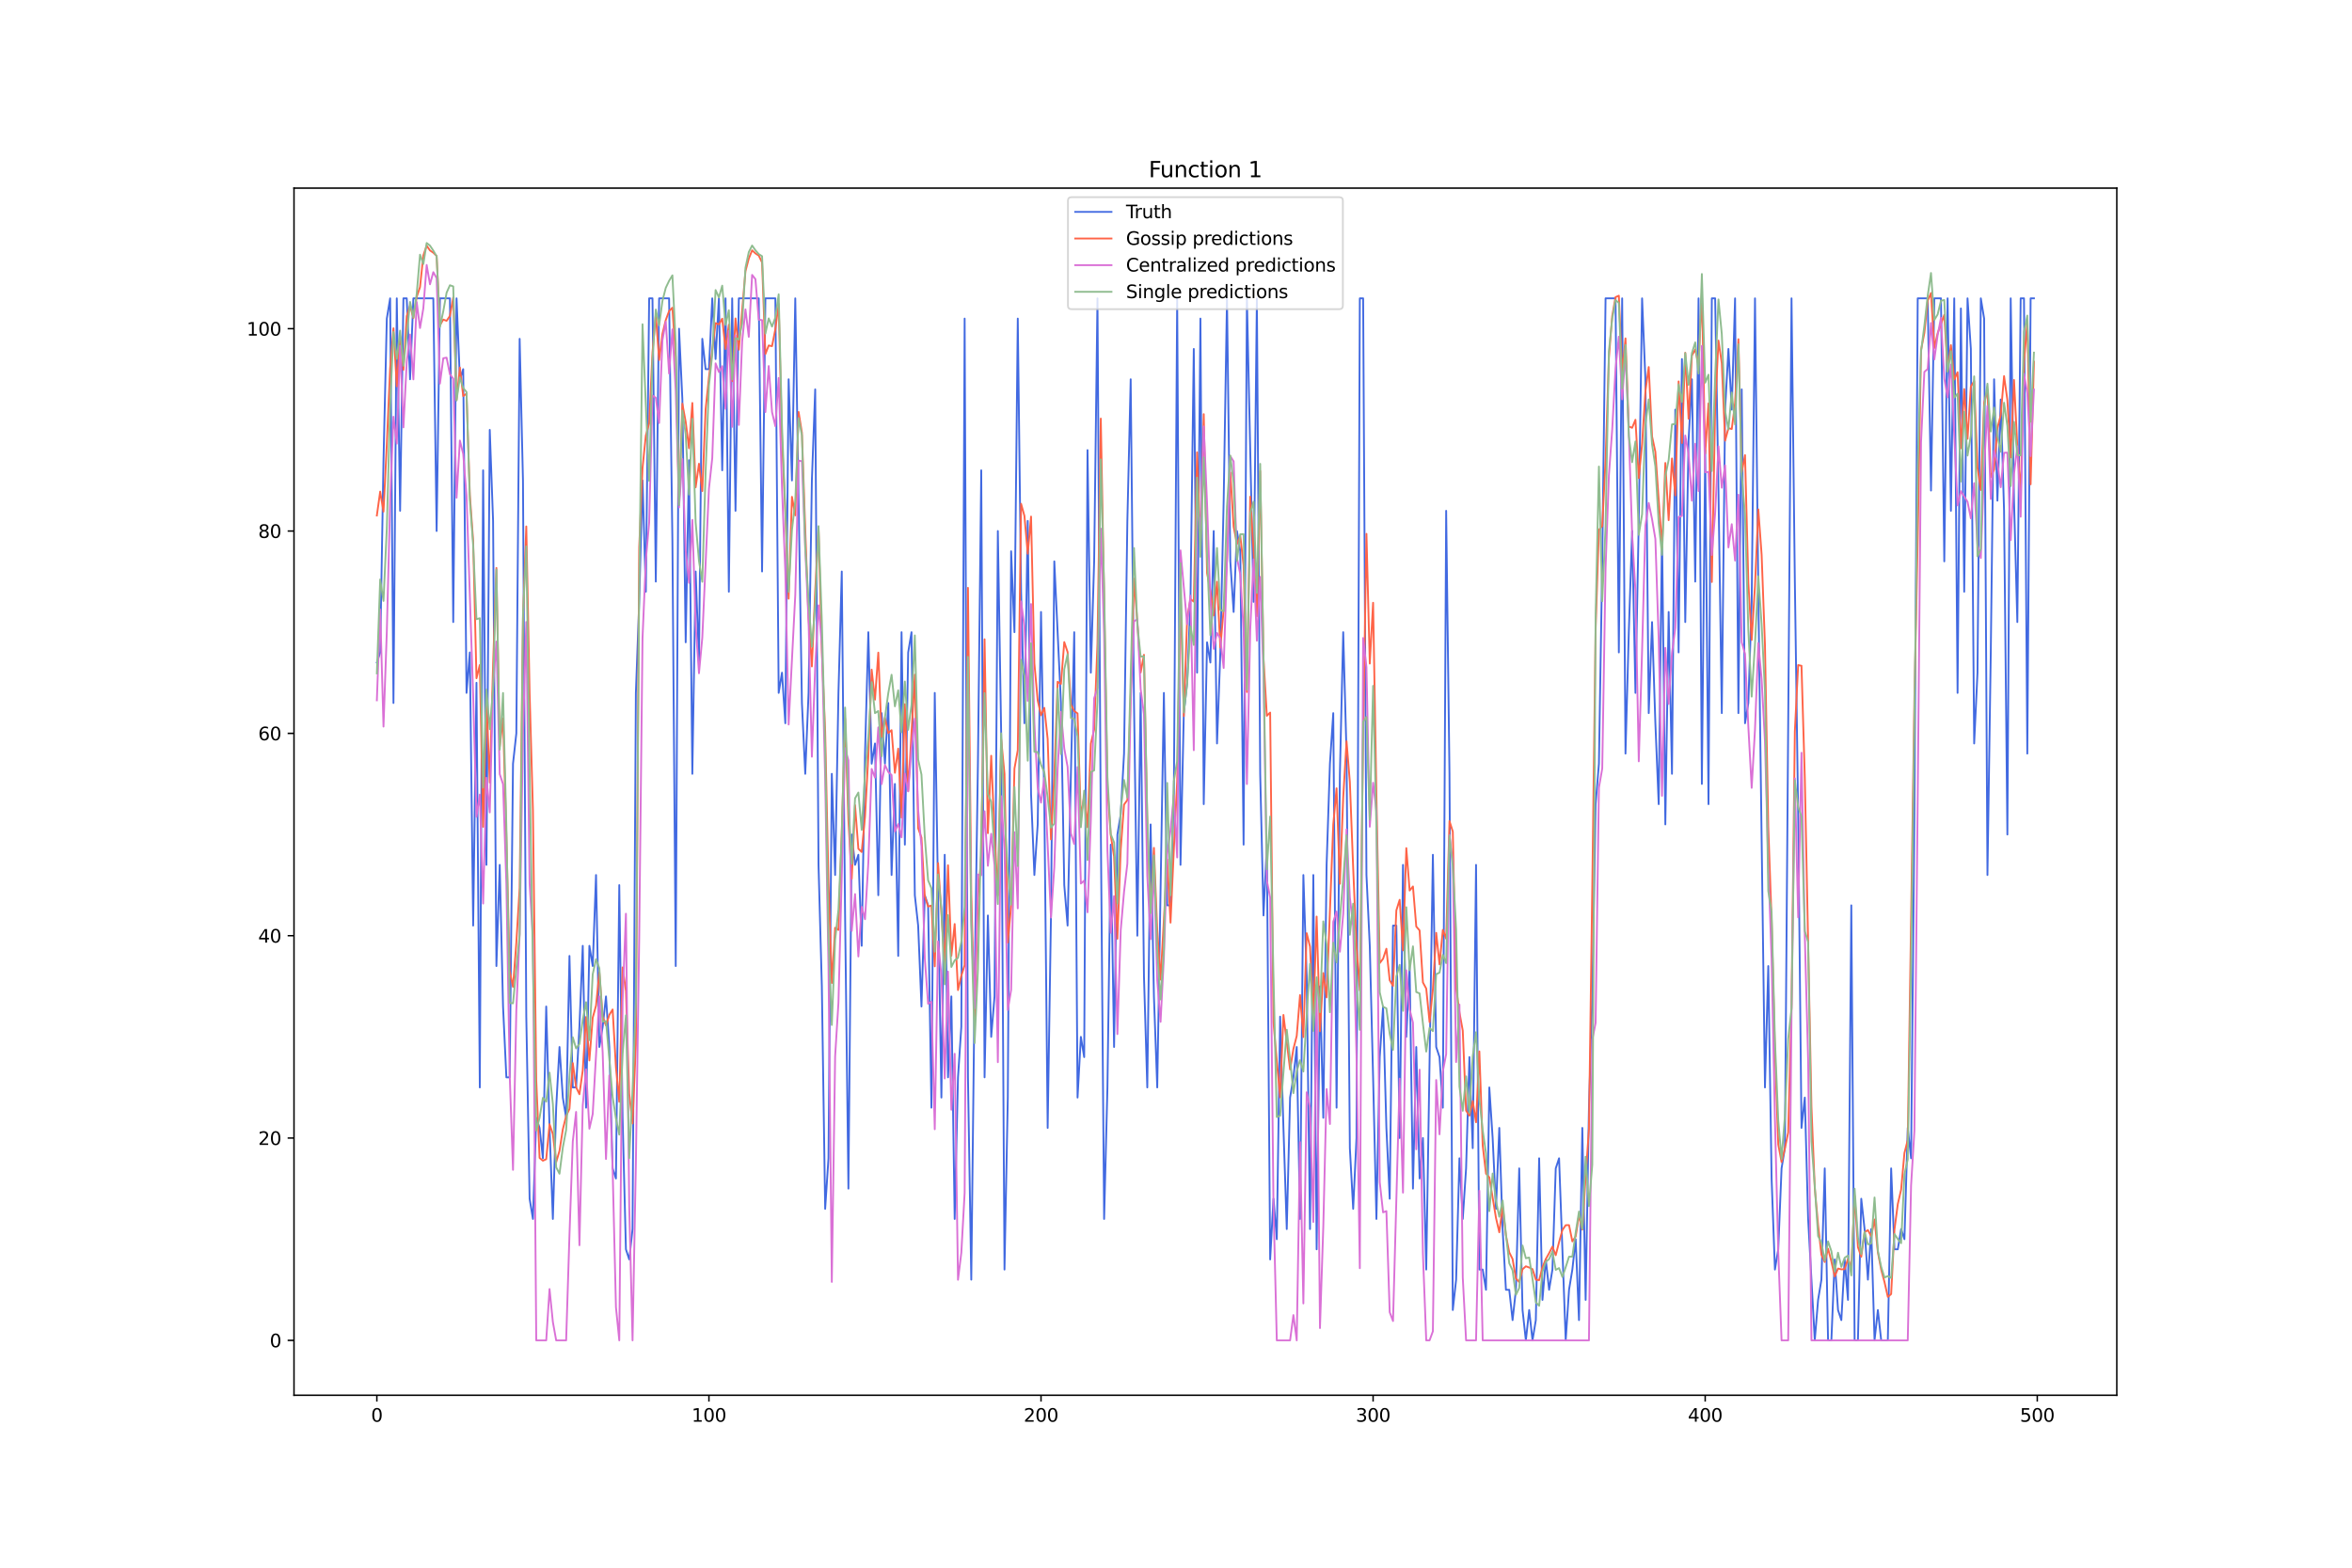 <?xml version="1.0" encoding="utf-8" standalone="no"?>
<!DOCTYPE svg PUBLIC "-//W3C//DTD SVG 1.1//EN"
  "http://www.w3.org/Graphics/SVG/1.1/DTD/svg11.dtd">
<svg xmlns:xlink="http://www.w3.org/1999/xlink" width="1296pt" height="864pt" viewBox="0 0 1296 864" xmlns="http://www.w3.org/2000/svg" version="1.1">
 <defs>
  <style type="text/css">*{stroke-linejoin: round; stroke-linecap: butt}</style>
 </defs>
 <g id="figure_1">
  <g id="patch_1">
   <path d="M 0 864 
L 1296 864 
L 1296 0 
L 0 0 
z
" style="fill: #ffffff"/>
  </g>
  <g id="axes_1">
   <g id="patch_2">
    <path d="M 162 768.96 
L 1166.4 768.96 
L 1166.4 103.68 
L 162 103.68 
z
" style="fill: #ffffff"/>
   </g>
   <g id="matplotlib.axis_1">
    <g id="xtick_1">
     <g id="line2d_1">
      <defs>
       <path id="m76cddadddb" d="M 0 0 
L 0 3.5 
" style="stroke: #000000; stroke-width: 0.8"/>
      </defs>
      <g>
       <use xlink:href="#m76cddadddb" x="207.655" y="768.96" style="stroke: #000000; stroke-width: 0.8"/>
      </g>
     </g>
     <g id="text_1">
      <!-- 0 -->
      <g transform="translate(204.473 783.558) scale(0.1 -0.1)">
       <defs>
        <path id="DejaVuSans-30" d="M 2034 4250 
Q 1547 4250 1301 3770 
Q 1056 3291 1056 2328 
Q 1056 1369 1301 889 
Q 1547 409 2034 409 
Q 2525 409 2770 889 
Q 3016 1369 3016 2328 
Q 3016 3291 2770 3770 
Q 2525 4250 2034 4250 
z
M 2034 4750 
Q 2819 4750 3233 4129 
Q 3647 3509 3647 2328 
Q 3647 1150 3233 529 
Q 2819 -91 2034 -91 
Q 1250 -91 836 529 
Q 422 1150 422 2328 
Q 422 3509 836 4129 
Q 1250 4750 2034 4750 
z
" transform="scale(0.016)"/>
       </defs>
       <use xlink:href="#DejaVuSans-30"/>
      </g>
     </g>
    </g>
    <g id="xtick_2">
     <g id="line2d_2">
      <g>
       <use xlink:href="#m76cddadddb" x="390.639" y="768.96" style="stroke: #000000; stroke-width: 0.8"/>
      </g>
     </g>
     <g id="text_2">
      <!-- 100 -->
      <g transform="translate(381.095 783.558) scale(0.1 -0.1)">
       <defs>
        <path id="DejaVuSans-31" d="M 794 531 
L 1825 531 
L 1825 4091 
L 703 3866 
L 703 4441 
L 1819 4666 
L 2450 4666 
L 2450 531 
L 3481 531 
L 3481 0 
L 794 0 
L 794 531 
z
" transform="scale(0.016)"/>
       </defs>
       <use xlink:href="#DejaVuSans-31"/>
       <use xlink:href="#DejaVuSans-30" x="63.623"/>
       <use xlink:href="#DejaVuSans-30" x="127.246"/>
      </g>
     </g>
    </g>
    <g id="xtick_3">
     <g id="line2d_3">
      <g>
       <use xlink:href="#m76cddadddb" x="573.623" y="768.96" style="stroke: #000000; stroke-width: 0.8"/>
      </g>
     </g>
     <g id="text_3">
      <!-- 200 -->
      <g transform="translate(564.079 783.558) scale(0.1 -0.1)">
       <defs>
        <path id="DejaVuSans-32" d="M 1228 531 
L 3431 531 
L 3431 0 
L 469 0 
L 469 531 
Q 828 903 1448 1529 
Q 2069 2156 2228 2338 
Q 2531 2678 2651 2914 
Q 2772 3150 2772 3378 
Q 2772 3750 2511 3984 
Q 2250 4219 1831 4219 
Q 1534 4219 1204 4116 
Q 875 4013 500 3803 
L 500 4441 
Q 881 4594 1212 4672 
Q 1544 4750 1819 4750 
Q 2544 4750 2975 4387 
Q 3406 4025 3406 3419 
Q 3406 3131 3298 2873 
Q 3191 2616 2906 2266 
Q 2828 2175 2409 1742 
Q 1991 1309 1228 531 
z
" transform="scale(0.016)"/>
       </defs>
       <use xlink:href="#DejaVuSans-32"/>
       <use xlink:href="#DejaVuSans-30" x="63.623"/>
       <use xlink:href="#DejaVuSans-30" x="127.246"/>
      </g>
     </g>
    </g>
    <g id="xtick_4">
     <g id="line2d_4">
      <g>
       <use xlink:href="#m76cddadddb" x="756.607" y="768.96" style="stroke: #000000; stroke-width: 0.8"/>
      </g>
     </g>
     <g id="text_4">
      <!-- 300 -->
      <g transform="translate(747.063 783.558) scale(0.1 -0.1)">
       <defs>
        <path id="DejaVuSans-33" d="M 2597 2516 
Q 3050 2419 3304 2112 
Q 3559 1806 3559 1356 
Q 3559 666 3084 287 
Q 2609 -91 1734 -91 
Q 1441 -91 1130 -33 
Q 819 25 488 141 
L 488 750 
Q 750 597 1062 519 
Q 1375 441 1716 441 
Q 2309 441 2620 675 
Q 2931 909 2931 1356 
Q 2931 1769 2642 2001 
Q 2353 2234 1838 2234 
L 1294 2234 
L 1294 2753 
L 1863 2753 
Q 2328 2753 2575 2939 
Q 2822 3125 2822 3475 
Q 2822 3834 2567 4026 
Q 2313 4219 1838 4219 
Q 1578 4219 1281 4162 
Q 984 4106 628 3988 
L 628 4550 
Q 988 4650 1302 4700 
Q 1616 4750 1894 4750 
Q 2613 4750 3031 4423 
Q 3450 4097 3450 3541 
Q 3450 3153 3228 2886 
Q 3006 2619 2597 2516 
z
" transform="scale(0.016)"/>
       </defs>
       <use xlink:href="#DejaVuSans-33"/>
       <use xlink:href="#DejaVuSans-30" x="63.623"/>
       <use xlink:href="#DejaVuSans-30" x="127.246"/>
      </g>
     </g>
    </g>
    <g id="xtick_5">
     <g id="line2d_5">
      <g>
       <use xlink:href="#m76cddadddb" x="939.591" y="768.96" style="stroke: #000000; stroke-width: 0.8"/>
      </g>
     </g>
     <g id="text_5">
      <!-- 400 -->
      <g transform="translate(930.047 783.558) scale(0.1 -0.1)">
       <defs>
        <path id="DejaVuSans-34" d="M 2419 4116 
L 825 1625 
L 2419 1625 
L 2419 4116 
z
M 2253 4666 
L 3047 4666 
L 3047 1625 
L 3713 1625 
L 3713 1100 
L 3047 1100 
L 3047 0 
L 2419 0 
L 2419 1100 
L 313 1100 
L 313 1709 
L 2253 4666 
z
" transform="scale(0.016)"/>
       </defs>
       <use xlink:href="#DejaVuSans-34"/>
       <use xlink:href="#DejaVuSans-30" x="63.623"/>
       <use xlink:href="#DejaVuSans-30" x="127.246"/>
      </g>
     </g>
    </g>
    <g id="xtick_6">
     <g id="line2d_6">
      <g>
       <use xlink:href="#m76cddadddb" x="1122.575" y="768.96" style="stroke: #000000; stroke-width: 0.8"/>
      </g>
     </g>
     <g id="text_6">
      <!-- 500 -->
      <g transform="translate(1113.032 783.558) scale(0.1 -0.1)">
       <defs>
        <path id="DejaVuSans-35" d="M 691 4666 
L 3169 4666 
L 3169 4134 
L 1269 4134 
L 1269 2991 
Q 1406 3038 1543 3061 
Q 1681 3084 1819 3084 
Q 2600 3084 3056 2656 
Q 3513 2228 3513 1497 
Q 3513 744 3044 326 
Q 2575 -91 1722 -91 
Q 1428 -91 1123 -41 
Q 819 9 494 109 
L 494 744 
Q 775 591 1075 516 
Q 1375 441 1709 441 
Q 2250 441 2565 725 
Q 2881 1009 2881 1497 
Q 2881 1984 2565 2268 
Q 2250 2553 1709 2553 
Q 1456 2553 1204 2497 
Q 953 2441 691 2322 
L 691 4666 
z
" transform="scale(0.016)"/>
       </defs>
       <use xlink:href="#DejaVuSans-35"/>
       <use xlink:href="#DejaVuSans-30" x="63.623"/>
       <use xlink:href="#DejaVuSans-30" x="127.246"/>
      </g>
     </g>
    </g>
   </g>
   <g id="matplotlib.axis_2">
    <g id="ytick_1">
     <g id="line2d_7">
      <defs>
       <path id="me0e2c10650" d="M 0 0 
L -3.5 0 
" style="stroke: #000000; stroke-width: 0.8"/>
      </defs>
      <g>
       <use xlink:href="#me0e2c10650" x="162" y="738.72" style="stroke: #000000; stroke-width: 0.8"/>
      </g>
     </g>
     <g id="text_7">
      <!-- 0 -->
      <g transform="translate(148.637 742.519) scale(0.1 -0.1)">
       <use xlink:href="#DejaVuSans-30"/>
      </g>
     </g>
    </g>
    <g id="ytick_2">
     <g id="line2d_8">
      <g>
       <use xlink:href="#me0e2c10650" x="162" y="627.206" style="stroke: #000000; stroke-width: 0.8"/>
      </g>
     </g>
     <g id="text_8">
      <!-- 20 -->
      <g transform="translate(142.275 631.005) scale(0.1 -0.1)">
       <use xlink:href="#DejaVuSans-32"/>
       <use xlink:href="#DejaVuSans-30" x="63.623"/>
      </g>
     </g>
    </g>
    <g id="ytick_3">
     <g id="line2d_9">
      <g>
       <use xlink:href="#me0e2c10650" x="162" y="515.693" style="stroke: #000000; stroke-width: 0.8"/>
      </g>
     </g>
     <g id="text_9">
      <!-- 40 -->
      <g transform="translate(142.275 519.492) scale(0.1 -0.1)">
       <use xlink:href="#DejaVuSans-34"/>
       <use xlink:href="#DejaVuSans-30" x="63.623"/>
      </g>
     </g>
    </g>
    <g id="ytick_4">
     <g id="line2d_10">
      <g>
       <use xlink:href="#me0e2c10650" x="162" y="404.179" style="stroke: #000000; stroke-width: 0.8"/>
      </g>
     </g>
     <g id="text_10">
      <!-- 60 -->
      <g transform="translate(142.275 407.978) scale(0.1 -0.1)">
       <defs>
        <path id="DejaVuSans-36" d="M 2113 2584 
Q 1688 2584 1439 2293 
Q 1191 2003 1191 1497 
Q 1191 994 1439 701 
Q 1688 409 2113 409 
Q 2538 409 2786 701 
Q 3034 994 3034 1497 
Q 3034 2003 2786 2293 
Q 2538 2584 2113 2584 
z
M 3366 4563 
L 3366 3988 
Q 3128 4100 2886 4159 
Q 2644 4219 2406 4219 
Q 1781 4219 1451 3797 
Q 1122 3375 1075 2522 
Q 1259 2794 1537 2939 
Q 1816 3084 2150 3084 
Q 2853 3084 3261 2657 
Q 3669 2231 3669 1497 
Q 3669 778 3244 343 
Q 2819 -91 2113 -91 
Q 1303 -91 875 529 
Q 447 1150 447 2328 
Q 447 3434 972 4092 
Q 1497 4750 2381 4750 
Q 2619 4750 2861 4703 
Q 3103 4656 3366 4563 
z
" transform="scale(0.016)"/>
       </defs>
       <use xlink:href="#DejaVuSans-36"/>
       <use xlink:href="#DejaVuSans-30" x="63.623"/>
      </g>
     </g>
    </g>
    <g id="ytick_5">
     <g id="line2d_11">
      <g>
       <use xlink:href="#me0e2c10650" x="162" y="292.665" style="stroke: #000000; stroke-width: 0.8"/>
      </g>
     </g>
     <g id="text_11">
      <!-- 80 -->
      <g transform="translate(142.275 296.464) scale(0.1 -0.1)">
       <defs>
        <path id="DejaVuSans-38" d="M 2034 2216 
Q 1584 2216 1326 1975 
Q 1069 1734 1069 1313 
Q 1069 891 1326 650 
Q 1584 409 2034 409 
Q 2484 409 2743 651 
Q 3003 894 3003 1313 
Q 3003 1734 2745 1975 
Q 2488 2216 2034 2216 
z
M 1403 2484 
Q 997 2584 770 2862 
Q 544 3141 544 3541 
Q 544 4100 942 4425 
Q 1341 4750 2034 4750 
Q 2731 4750 3128 4425 
Q 3525 4100 3525 3541 
Q 3525 3141 3298 2862 
Q 3072 2584 2669 2484 
Q 3125 2378 3379 2068 
Q 3634 1759 3634 1313 
Q 3634 634 3220 271 
Q 2806 -91 2034 -91 
Q 1263 -91 848 271 
Q 434 634 434 1313 
Q 434 1759 690 2068 
Q 947 2378 1403 2484 
z
M 1172 3481 
Q 1172 3119 1398 2916 
Q 1625 2713 2034 2713 
Q 2441 2713 2670 2916 
Q 2900 3119 2900 3481 
Q 2900 3844 2670 4047 
Q 2441 4250 2034 4250 
Q 1625 4250 1398 4047 
Q 1172 3844 1172 3481 
z
" transform="scale(0.016)"/>
       </defs>
       <use xlink:href="#DejaVuSans-38"/>
       <use xlink:href="#DejaVuSans-30" x="63.623"/>
      </g>
     </g>
    </g>
    <g id="ytick_6">
     <g id="line2d_12">
      <g>
       <use xlink:href="#me0e2c10650" x="162" y="181.151" style="stroke: #000000; stroke-width: 0.8"/>
      </g>
     </g>
     <g id="text_12">
      <!-- 100 -->
      <g transform="translate(135.912 184.95) scale(0.1 -0.1)">
       <use xlink:href="#DejaVuSans-31"/>
       <use xlink:href="#DejaVuSans-30" x="63.623"/>
       <use xlink:href="#DejaVuSans-30" x="127.246"/>
      </g>
     </g>
    </g>
   </g>
   <g id="line2d_13">
    <path d="M 207.655 365.149 
L 209.484 359.573 
L 211.314 253.635 
L 213.144 175.576 
L 214.974 164.424 
L 216.804 387.452 
L 218.634 164.424 
L 220.463 281.514 
L 222.293 164.424 
L 224.123 164.424 
L 225.953 209.03 
L 227.783 164.424 
L 238.762 164.424 
L 240.592 292.665 
L 242.422 164.424 
L 247.911 164.424 
L 249.741 342.846 
L 251.571 164.424 
L 253.401 209.03 
L 255.23 203.454 
L 257.06 381.876 
L 258.89 359.573 
L 260.72 510.117 
L 262.55 376.3 
L 264.38 599.328 
L 266.209 259.211 
L 268.039 476.663 
L 269.869 236.908 
L 271.699 287.089 
L 273.529 532.42 
L 275.359 476.663 
L 277.189 554.722 
L 279.018 593.752 
L 280.848 593.752 
L 282.678 420.906 
L 284.508 404.179 
L 286.338 186.727 
L 288.168 264.787 
L 289.997 560.298 
L 291.827 660.66 
L 293.657 671.812 
L 295.487 616.055 
L 297.317 621.631 
L 299.147 638.358 
L 300.976 554.722 
L 302.806 621.631 
L 304.636 671.812 
L 306.466 610.479 
L 308.296 577.025 
L 310.126 604.904 
L 311.956 616.055 
L 313.785 526.844 
L 315.615 599.328 
L 317.445 599.328 
L 319.275 565.874 
L 321.105 521.268 
L 322.935 610.479 
L 324.764 521.268 
L 326.594 532.42 
L 328.424 482.238 
L 330.254 577.025 
L 332.084 565.874 
L 333.914 549.147 
L 335.743 577.025 
L 337.573 643.933 
L 339.403 649.509 
L 341.233 487.814 
L 343.063 616.055 
L 344.893 688.539 
L 346.723 694.115 
L 348.552 677.387 
L 350.382 381.876 
L 352.212 331.695 
L 354.042 264.787 
L 355.872 326.119 
L 357.702 164.424 
L 359.531 164.424 
L 361.361 320.543 
L 363.191 164.424 
L 368.681 164.424 
L 370.51 298.241 
L 372.34 532.42 
L 374.17 181.151 
L 376 220.181 
L 377.83 353.998 
L 379.66 253.635 
L 381.489 426.482 
L 383.319 314.968 
L 385.149 365.149 
L 386.979 186.727 
L 388.809 203.454 
L 390.639 203.454 
L 392.469 164.424 
L 394.298 197.878 
L 396.128 164.424 
L 397.958 259.211 
L 399.788 164.424 
L 401.618 326.119 
L 403.448 164.424 
L 405.277 281.514 
L 407.107 164.424 
L 418.086 164.424 
L 419.916 314.968 
L 421.746 164.424 
L 427.236 164.424 
L 429.065 381.876 
L 430.895 370.725 
L 432.725 398.603 
L 434.555 209.03 
L 436.385 264.787 
L 438.215 164.424 
L 441.874 387.452 
L 443.704 426.482 
L 445.534 381.876 
L 447.364 264.787 
L 449.194 214.605 
L 451.023 476.663 
L 452.853 543.571 
L 454.683 666.236 
L 456.513 638.358 
L 458.343 426.482 
L 460.173 482.238 
L 462.003 381.876 
L 463.832 314.968 
L 465.662 504.541 
L 467.492 655.085 
L 469.322 459.936 
L 471.152 476.663 
L 472.982 471.087 
L 474.811 521.268 
L 476.641 415.33 
L 478.471 348.422 
L 480.301 420.906 
L 482.131 409.754 
L 483.961 493.39 
L 485.79 393.027 
L 487.62 420.906 
L 489.45 387.452 
L 491.28 482.238 
L 493.11 432.057 
L 494.94 526.844 
L 496.77 348.422 
L 498.599 465.511 
L 500.429 359.573 
L 502.259 348.422 
L 504.089 493.39 
L 505.919 510.117 
L 507.749 554.722 
L 509.578 493.39 
L 511.408 498.965 
L 513.238 610.479 
L 515.068 381.876 
L 518.728 604.904 
L 520.557 471.087 
L 522.387 593.752 
L 524.217 549.147 
L 526.047 671.812 
L 527.877 593.752 
L 529.707 565.874 
L 531.536 175.576 
L 533.366 593.752 
L 535.196 705.266 
L 537.026 543.571 
L 538.856 420.906 
L 540.686 259.211 
L 542.516 593.752 
L 544.345 504.541 
L 546.175 571.449 
L 548.005 549.147 
L 549.835 292.665 
L 551.665 404.179 
L 553.495 699.69 
L 555.324 604.904 
L 557.154 303.816 
L 558.984 348.422 
L 560.814 175.576 
L 562.644 326.119 
L 564.474 398.603 
L 566.303 287.089 
L 568.133 437.633 
L 569.963 482.238 
L 571.793 454.36 
L 573.623 337.271 
L 575.453 443.209 
L 577.283 621.631 
L 579.112 504.541 
L 580.942 309.392 
L 584.602 387.452 
L 586.432 487.814 
L 588.262 510.117 
L 590.091 426.482 
L 591.921 348.422 
L 593.751 604.904 
L 595.581 571.449 
L 597.411 582.601 
L 599.241 248.06 
L 601.07 370.725 
L 602.9 309.392 
L 604.73 164.424 
L 606.56 454.36 
L 608.39 671.812 
L 610.22 599.328 
L 612.05 465.511 
L 613.879 577.025 
L 615.709 459.936 
L 617.539 448.784 
L 619.369 415.33 
L 621.199 287.089 
L 623.029 209.03 
L 624.858 387.452 
L 626.688 515.693 
L 628.518 381.876 
L 630.348 537.995 
L 632.178 599.328 
L 634.008 454.36 
L 635.837 549.147 
L 637.667 599.328 
L 641.327 381.876 
L 643.157 498.965 
L 644.987 498.965 
L 646.817 437.633 
L 648.646 164.424 
L 650.476 476.663 
L 652.306 393.027 
L 654.136 376.3 
L 655.966 331.695 
L 657.796 192.303 
L 659.625 370.725 
L 661.455 175.576 
L 663.285 443.209 
L 665.115 353.998 
L 666.945 365.149 
L 668.775 292.665 
L 670.604 409.754 
L 672.434 359.573 
L 674.264 275.938 
L 676.094 164.424 
L 677.924 309.392 
L 679.754 337.271 
L 681.583 292.665 
L 683.413 303.816 
L 685.243 465.511 
L 687.073 164.424 
L 690.733 331.695 
L 692.563 164.424 
L 694.392 426.482 
L 696.222 504.541 
L 698.052 465.511 
L 699.882 694.115 
L 701.712 660.66 
L 703.542 682.963 
L 705.371 560.298 
L 707.201 621.631 
L 709.031 677.387 
L 710.861 604.904 
L 712.691 593.752 
L 714.521 577.025 
L 716.35 671.812 
L 718.18 482.238 
L 720.01 537.995 
L 721.84 677.387 
L 723.67 482.238 
L 725.5 688.539 
L 727.33 543.571 
L 729.159 616.055 
L 730.989 476.663 
L 732.819 420.906 
L 734.649 393.027 
L 736.479 610.479 
L 738.309 426.482 
L 740.138 348.422 
L 741.968 415.33 
L 743.798 632.782 
L 745.628 666.236 
L 747.458 627.206 
L 749.288 164.424 
L 751.117 164.424 
L 752.947 482.238 
L 754.777 521.268 
L 756.607 593.752 
L 758.437 671.812 
L 760.267 582.601 
L 762.097 554.722 
L 763.926 621.631 
L 765.756 660.66 
L 767.586 510.117 
L 769.416 510.117 
L 771.246 627.206 
L 773.076 476.663 
L 774.905 571.449 
L 776.735 532.42 
L 778.565 655.085 
L 780.395 577.025 
L 782.225 649.509 
L 784.055 627.206 
L 785.884 699.69 
L 789.544 471.087 
L 791.374 577.025 
L 793.204 582.601 
L 795.034 610.479 
L 796.864 281.514 
L 798.693 426.482 
L 800.523 721.993 
L 802.353 705.266 
L 804.183 638.358 
L 806.013 671.812 
L 807.843 643.933 
L 809.672 582.601 
L 811.502 632.782 
L 813.332 476.663 
L 815.162 699.69 
L 816.992 699.69 
L 818.822 710.842 
L 820.651 599.328 
L 822.481 627.206 
L 824.311 666.236 
L 826.141 621.631 
L 827.971 677.387 
L 829.801 710.842 
L 831.63 710.842 
L 833.46 727.569 
L 835.29 710.842 
L 837.12 643.933 
L 838.95 721.993 
L 840.78 738.72 
L 842.61 721.993 
L 844.439 738.72 
L 846.269 727.569 
L 848.099 638.358 
L 849.929 716.417 
L 851.759 694.115 
L 853.589 710.842 
L 855.418 699.69 
L 857.248 643.933 
L 859.078 638.358 
L 862.738 738.72 
L 864.568 710.842 
L 866.397 699.69 
L 868.227 682.963 
L 870.057 727.569 
L 871.887 621.631 
L 873.717 716.417 
L 875.547 610.479 
L 877.377 549.147 
L 879.206 443.209 
L 881.036 420.906 
L 882.866 309.392 
L 884.696 164.424 
L 890.185 164.424 
L 892.015 359.573 
L 893.845 164.424 
L 895.675 415.33 
L 897.505 348.422 
L 899.335 292.665 
L 901.164 381.876 
L 902.994 287.089 
L 904.824 164.424 
L 906.654 209.03 
L 908.484 393.027 
L 910.314 342.846 
L 912.144 398.603 
L 913.973 443.209 
L 915.803 292.665 
L 917.633 454.36 
L 919.463 337.271 
L 921.293 426.482 
L 923.123 225.757 
L 924.952 359.573 
L 926.782 197.878 
L 928.612 342.846 
L 930.442 242.484 
L 932.272 209.03 
L 934.102 320.543 
L 935.931 164.424 
L 937.761 432.057 
L 939.591 248.06 
L 941.421 443.209 
L 943.251 164.424 
L 945.081 164.424 
L 946.911 270.362 
L 948.74 393.027 
L 950.57 225.757 
L 952.4 192.303 
L 954.23 225.757 
L 956.06 164.424 
L 957.89 393.027 
L 959.719 214.605 
L 961.549 398.603 
L 963.379 387.452 
L 965.209 331.695 
L 967.039 164.424 
L 968.869 326.119 
L 972.528 599.328 
L 974.358 532.42 
L 976.188 649.509 
L 978.018 699.69 
L 979.848 688.539 
L 981.678 643.933 
L 983.507 632.782 
L 987.167 164.424 
L 988.997 320.543 
L 990.827 448.784 
L 992.657 621.631 
L 994.486 604.904 
L 996.316 671.812 
L 999.976 738.72 
L 1001.806 716.417 
L 1003.636 705.266 
L 1005.465 643.933 
L 1007.295 738.72 
L 1009.125 738.72 
L 1010.955 694.115 
L 1012.785 721.993 
L 1014.615 727.569 
L 1016.444 694.115 
L 1018.274 716.417 
L 1020.104 498.965 
L 1021.934 738.72 
L 1023.764 738.72 
L 1025.594 660.66 
L 1027.424 677.387 
L 1029.253 705.266 
L 1031.083 677.387 
L 1032.913 738.72 
L 1034.743 721.993 
L 1036.573 738.72 
L 1040.232 738.72 
L 1042.062 643.933 
L 1043.892 688.539 
L 1045.722 688.539 
L 1047.552 677.387 
L 1049.382 682.963 
L 1051.211 621.631 
L 1053.041 638.358 
L 1054.871 448.784 
L 1056.701 164.424 
L 1062.191 164.424 
L 1064.02 270.362 
L 1065.85 164.424 
L 1069.51 164.424 
L 1071.34 309.392 
L 1073.17 164.424 
L 1074.999 281.514 
L 1076.829 164.424 
L 1078.659 381.876 
L 1080.489 170 
L 1082.319 326.119 
L 1084.149 164.424 
L 1085.978 192.303 
L 1087.808 409.754 
L 1089.638 370.725 
L 1091.468 164.424 
L 1093.298 175.576 
L 1095.128 482.238 
L 1096.958 359.573 
L 1098.787 209.03 
L 1100.617 275.938 
L 1102.447 220.181 
L 1104.277 281.514 
L 1106.107 459.936 
L 1107.937 164.424 
L 1109.766 275.938 
L 1111.596 342.846 
L 1113.426 164.424 
L 1115.256 164.424 
L 1117.086 415.33 
L 1118.916 164.424 
L 1120.745 164.424 
L 1120.745 164.424 
" clip-path="url(#pa6f0330540)" style="fill: none; stroke: #4169e1; stroke-linecap: square"/>
   </g>
   <g id="line2d_14">
    <path d="M 207.655 284.103 
L 209.484 270.924 
L 211.314 281.986 
L 213.144 244.91 
L 214.974 202.982 
L 216.804 180.927 
L 218.634 212.961 
L 220.463 185.462 
L 222.293 203.811 
L 224.123 174.246 
L 225.953 168.316 
L 227.783 175.295 
L 229.613 163.602 
L 231.442 158.218 
L 233.272 140.762 
L 235.102 135.381 
L 236.932 138.036 
L 238.762 139.27 
L 240.592 141.056 
L 242.422 179.239 
L 244.251 176.118 
L 246.081 176.817 
L 247.911 174.094 
L 249.741 163.934 
L 251.571 220.419 
L 253.401 202.563 
L 255.23 218.293 
L 257.06 216.922 
L 258.89 272.716 
L 260.72 298.185 
L 262.55 373.815 
L 264.38 366.491 
L 266.209 455.707 
L 268.039 385.606 
L 269.869 431.276 
L 271.699 366.373 
L 273.529 313.021 
L 275.359 411.466 
L 277.189 395.925 
L 279.018 460.907 
L 280.848 535.146 
L 282.678 543.908 
L 284.508 519.537 
L 286.338 489.339 
L 288.168 340.992 
L 289.997 290.134 
L 291.827 382.136 
L 293.657 446.535 
L 295.487 595.455 
L 297.317 638.183 
L 299.147 639.699 
L 300.976 638.872 
L 302.806 619.57 
L 304.636 624.97 
L 306.466 640.499 
L 308.296 634.233 
L 310.126 622.396 
L 311.956 615.092 
L 313.785 611.137 
L 315.615 585.928 
L 317.445 599.189 
L 319.275 603.076 
L 321.105 589.915 
L 322.935 560.475 
L 324.764 584.45 
L 326.594 560.869 
L 328.424 554.226 
L 330.254 535.856 
L 332.084 560.46 
L 333.914 565.159 
L 335.743 559.3 
L 337.573 556.355 
L 339.403 588.356 
L 341.233 607.254 
L 343.063 533.15 
L 344.893 546.119 
L 346.723 602.804 
L 348.552 619.187 
L 350.382 575.398 
L 352.212 301.684 
L 354.042 257.847 
L 355.872 239.996 
L 357.702 233.381 
L 359.531 194.212 
L 361.361 173.351 
L 363.191 198.47 
L 365.021 183.92 
L 366.851 176.396 
L 368.681 171.435 
L 370.51 169.596 
L 372.34 196.997 
L 374.17 278.149 
L 376 222.487 
L 377.83 232.507 
L 379.66 247.05 
L 381.489 222.092 
L 383.319 268.582 
L 385.149 255.574 
L 386.979 270.644 
L 388.809 225.654 
L 390.639 208.04 
L 394.298 178.068 
L 396.128 178.792 
L 397.958 175.629 
L 399.788 192.323 
L 401.618 178.944 
L 403.448 210.052 
L 405.277 175.492 
L 407.107 192.744 
L 410.767 149.479 
L 412.597 142.518 
L 414.427 137.962 
L 416.256 139.66 
L 418.086 140.86 
L 419.916 144.663 
L 421.746 195.124 
L 423.576 190.398 
L 425.406 190.783 
L 427.236 181.385 
L 429.065 167.457 
L 430.895 242.4 
L 432.725 282.065 
L 434.555 329.965 
L 436.385 273.812 
L 438.215 284.058 
L 440.044 227.028 
L 441.874 238.475 
L 443.704 291.649 
L 445.534 340.86 
L 447.364 367.294 
L 449.194 325.42 
L 451.023 291.316 
L 452.853 358.796 
L 454.683 403.123 
L 456.513 486.064 
L 458.343 541.751 
L 460.173 511.321 
L 462.003 512.528 
L 463.832 458.236 
L 465.662 396.021 
L 467.492 452.09 
L 469.322 484.342 
L 471.152 443.772 
L 472.982 467.756 
L 474.811 469.571 
L 476.641 450.09 
L 478.471 416.608 
L 480.301 369.05 
L 482.131 385.621 
L 483.961 359.674 
L 485.79 406.123 
L 487.62 395.59 
L 489.45 404.029 
L 491.28 402.421 
L 493.11 425.914 
L 494.94 412.578 
L 496.77 450.615 
L 498.599 388.064 
L 500.429 435.962 
L 504.089 371.819 
L 505.919 456.457 
L 507.749 461.65 
L 509.578 493.842 
L 511.408 499.65 
L 513.238 499.061 
L 515.068 532.57 
L 516.898 475.693 
L 518.728 503.086 
L 520.557 532.315 
L 522.387 476.881 
L 524.217 526.795 
L 526.047 509.237 
L 527.877 545.667 
L 529.707 537.74 
L 531.536 531.925 
L 533.366 323.983 
L 535.196 492.617 
L 537.026 561.018 
L 538.856 495.203 
L 540.686 471.552 
L 542.516 352.323 
L 544.345 459.188 
L 546.175 416.51 
L 548.005 459.682 
L 549.835 493.469 
L 551.665 407.415 
L 553.495 426.538 
L 555.324 519.499 
L 557.154 499.24 
L 558.984 423.593 
L 560.814 413.465 
L 562.644 277.655 
L 564.474 284.3 
L 566.303 305.183 
L 568.133 284.697 
L 569.963 365.586 
L 571.793 385.978 
L 573.623 394.219 
L 575.453 390.129 
L 577.283 407.314 
L 579.112 462.619 
L 580.942 427.32 
L 582.772 375.737 
L 584.602 376.918 
L 586.432 353.868 
L 588.262 359.343 
L 590.091 388.209 
L 591.921 391.882 
L 593.751 393.182 
L 595.581 450.512 
L 597.411 438.471 
L 599.241 455.931 
L 601.07 409.824 
L 602.9 402.148 
L 604.73 354.759 
L 606.56 230.699 
L 608.39 329.349 
L 610.22 434.502 
L 612.05 460.335 
L 613.879 472.069 
L 615.709 517.379 
L 617.539 467.986 
L 619.369 443.431 
L 621.199 440.938 
L 623.029 384.208 
L 624.858 318.842 
L 626.688 342.706 
L 628.518 370.677 
L 630.348 360.88 
L 632.178 453.826 
L 634.008 502.911 
L 635.837 467.281 
L 637.667 512.641 
L 639.497 539.909 
L 643.157 473.684 
L 644.987 508.498 
L 646.817 467.854 
L 648.646 430.573 
L 650.476 326.448 
L 652.306 394.648 
L 654.136 340.696 
L 655.966 330.185 
L 657.796 331.563 
L 659.625 249.286 
L 661.455 300.664 
L 663.285 228.241 
L 665.115 315.816 
L 666.945 325.603 
L 668.775 339.216 
L 670.604 320.631 
L 672.434 356.875 
L 674.264 335.888 
L 676.094 308.906 
L 677.924 260.382 
L 679.754 290.212 
L 681.583 299.873 
L 683.413 295.257 
L 685.243 311.691 
L 687.073 381.414 
L 688.903 273.748 
L 690.733 303.24 
L 692.563 339.687 
L 694.392 259.622 
L 696.222 362.896 
L 698.052 394.503 
L 699.882 392.715 
L 701.712 563.379 
L 703.542 584.789 
L 705.371 604.757 
L 707.201 559.357 
L 710.861 589.398 
L 712.691 578.106 
L 714.521 570.924 
L 716.35 548.413 
L 718.18 571.582 
L 720.01 514.294 
L 721.84 521.701 
L 723.67 560.638 
L 725.5 505.145 
L 727.33 568.372 
L 729.159 536.283 
L 730.989 549.704 
L 734.649 454.426 
L 736.479 434.457 
L 738.309 487.089 
L 740.138 439.456 
L 741.968 408.503 
L 743.798 431.006 
L 745.628 478.416 
L 747.458 521.774 
L 749.288 545.838 
L 751.117 404.778 
L 752.947 294.22 
L 754.777 365.708 
L 756.607 332.202 
L 758.437 438.793 
L 760.267 530.81 
L 762.097 528.393 
L 763.926 522.876 
L 765.756 540.263 
L 767.586 543.359 
L 769.416 501.732 
L 771.246 495.902 
L 773.076 523.781 
L 774.905 467.427 
L 776.735 490.796 
L 778.565 488.552 
L 780.395 510.643 
L 782.225 512.787 
L 784.055 541.442 
L 785.884 544.845 
L 787.714 563.317 
L 789.544 545.338 
L 791.374 514.114 
L 793.204 531.529 
L 795.034 512.497 
L 796.864 517.342 
L 798.693 452.49 
L 800.523 458.309 
L 802.353 544.34 
L 804.183 557.941 
L 806.013 567.989 
L 807.843 612.088 
L 809.672 614.877 
L 811.502 606.865 
L 813.332 618.515 
L 815.162 579.466 
L 816.992 631.272 
L 818.822 646.845 
L 820.651 648.904 
L 824.311 671.208 
L 826.141 679.153 
L 827.971 664.905 
L 829.801 680.824 
L 831.63 690.187 
L 833.46 693.873 
L 835.29 704.586 
L 837.12 706.577 
L 838.95 699.534 
L 840.78 697.883 
L 842.61 698.558 
L 844.439 699.448 
L 846.269 705.245 
L 848.099 705.537 
L 849.929 698.432 
L 851.759 693.936 
L 853.589 690.658 
L 855.418 687.041 
L 857.248 691.789 
L 859.078 684.583 
L 860.908 677.936 
L 862.738 675.241 
L 864.568 675.206 
L 866.397 684.164 
L 868.227 681.473 
L 870.057 669.726 
L 871.887 677.69 
L 873.717 648.717 
L 875.547 622.134 
L 877.377 489.22 
L 879.206 346.964 
L 881.036 292.01 
L 882.866 289.937 
L 884.696 253.592 
L 886.526 197.391 
L 888.356 174.2 
L 890.185 163.771 
L 892.015 162.954 
L 893.845 205.72 
L 895.675 186.499 
L 897.505 235.051 
L 899.335 235.77 
L 901.164 231.347 
L 902.994 263.49 
L 904.824 244.837 
L 906.654 215.619 
L 908.484 202.279 
L 910.314 240.496 
L 912.144 249.033 
L 915.803 301.881 
L 917.633 255.145 
L 919.463 286.698 
L 921.293 252.676 
L 923.123 273.049 
L 924.952 210.2 
L 926.782 244.173 
L 928.612 194.426 
L 930.442 230.789 
L 932.272 195.991 
L 934.102 192.597 
L 935.931 201.158 
L 937.761 161.492 
L 939.591 249.982 
L 941.421 222.311 
L 943.251 320.763 
L 945.081 225.698 
L 946.911 187.699 
L 948.74 200.201 
L 950.57 242.864 
L 952.4 235.996 
L 954.23 236.426 
L 956.06 222.174 
L 957.89 186.944 
L 959.719 260.134 
L 961.549 250.829 
L 963.379 321.245 
L 965.209 352.72 
L 967.039 322.691 
L 968.869 280.723 
L 970.698 305.803 
L 972.528 355.33 
L 974.358 455.66 
L 976.188 507.077 
L 978.018 579.605 
L 979.848 630.683 
L 981.678 640.472 
L 983.507 632.951 
L 985.337 624.133 
L 987.167 553.153 
L 988.997 403.093 
L 990.827 366.53 
L 992.657 366.92 
L 994.486 428.724 
L 998.146 609.894 
L 999.976 654.705 
L 1001.806 675.179 
L 1003.636 691.476 
L 1005.465 695.529 
L 1007.295 688.191 
L 1009.125 695.152 
L 1010.955 703.469 
L 1012.785 699.127 
L 1014.615 699.571 
L 1016.444 699.493 
L 1018.274 693.825 
L 1020.104 698.686 
L 1021.934 659.062 
L 1023.764 687.343 
L 1025.594 692.633 
L 1027.424 679.124 
L 1029.253 677.94 
L 1031.083 681.404 
L 1032.913 672.092 
L 1034.743 690.123 
L 1036.573 699.742 
L 1038.403 706.598 
L 1040.232 714.781 
L 1042.062 713.202 
L 1043.892 677.602 
L 1045.722 663.613 
L 1047.552 655.658 
L 1049.382 635.454 
L 1051.211 628.24 
L 1054.871 385.218 
L 1056.701 297.116 
L 1058.531 192.989 
L 1060.361 183.516 
L 1062.191 165.79 
L 1064.02 161.516 
L 1065.85 191.799 
L 1067.68 183.637 
L 1071.34 173.534 
L 1073.17 204.476 
L 1074.999 190.21 
L 1076.829 209.16 
L 1078.659 205.136 
L 1080.489 247.064 
L 1082.319 214.429 
L 1084.149 241.861 
L 1085.978 213.037 
L 1087.808 210.011 
L 1089.638 257.815 
L 1091.468 270.044 
L 1093.298 222.074 
L 1095.128 215.007 
L 1096.958 263.004 
L 1098.787 258.734 
L 1100.617 235.897 
L 1102.447 228.746 
L 1104.277 207.294 
L 1106.107 220.438 
L 1107.937 252.11 
L 1109.766 209.407 
L 1111.596 246.206 
L 1113.426 272.237 
L 1115.256 199.398 
L 1117.086 177.432 
L 1118.916 266.925 
L 1120.745 199.32 
L 1120.745 199.32 
" clip-path="url(#pa6f0330540)" style="fill: none; stroke: #ff6347; stroke-linecap: square"/>
   </g>
   <g id="line2d_15">
    <path d="M 207.655 385.954 
L 209.484 335.875 
L 211.314 400.437 
L 213.144 348.122 
L 214.974 276.412 
L 216.804 229.686 
L 218.634 244.521 
L 220.463 190.554 
L 222.293 235.543 
L 224.123 199.534 
L 225.953 184.372 
L 227.783 209.087 
L 229.613 166.455 
L 231.442 180.792 
L 233.272 169.879 
L 235.102 146.03 
L 236.932 156.686 
L 238.762 149.986 
L 240.592 153.294 
L 242.422 211.409 
L 244.251 197.449 
L 246.081 197.109 
L 247.911 206.298 
L 249.741 208.67 
L 251.571 274.345 
L 253.401 242.78 
L 255.23 250.113 
L 257.06 273.094 
L 260.72 383.294 
L 262.55 450.152 
L 264.38 437.903 
L 266.209 497.98 
L 268.039 428.646 
L 269.869 447.741 
L 271.699 378.588 
L 273.529 353.586 
L 275.359 426.639 
L 277.189 432.154 
L 279.018 487.088 
L 280.848 592.119 
L 282.678 644.743 
L 284.508 556.753 
L 286.338 515.183 
L 288.168 404.724 
L 289.997 342.792 
L 291.827 486.922 
L 293.657 517.667 
L 295.487 738.72 
L 300.976 738.72 
L 302.806 710.434 
L 304.636 728.555 
L 306.466 738.72 
L 311.956 738.72 
L 313.785 680.703 
L 315.615 629.078 
L 317.445 612.804 
L 319.275 686.292 
L 321.105 609.159 
L 322.935 589.366 
L 324.764 622.072 
L 326.594 613.987 
L 330.254 549.112 
L 332.084 580.081 
L 333.914 638.763 
L 335.743 592.674 
L 337.573 644.488 
L 339.403 720.443 
L 341.233 738.72 
L 343.063 551.841 
L 344.893 503.586 
L 346.723 664.943 
L 348.552 738.72 
L 350.382 640.845 
L 352.212 517.101 
L 354.042 351.584 
L 355.872 308.757 
L 357.702 287.958 
L 359.531 217.998 
L 361.361 219.231 
L 363.191 233.129 
L 365.021 187.472 
L 366.851 177.326 
L 368.681 205.866 
L 370.51 181.513 
L 372.34 215.429 
L 374.17 279.692 
L 376 252.975 
L 377.83 303.331 
L 379.66 321.224 
L 381.489 286.518 
L 383.319 344.546 
L 385.149 371.05 
L 386.979 351.446 
L 390.639 269.35 
L 392.469 252.463 
L 394.298 200.228 
L 396.128 205.046 
L 397.958 201.804 
L 399.788 225.314 
L 401.618 182.361 
L 403.448 235.232 
L 405.277 184.822 
L 407.107 234.186 
L 408.937 188.2 
L 410.767 170.511 
L 412.597 185.642 
L 414.427 151.499 
L 416.256 153.855 
L 418.086 176.185 
L 419.916 176.424 
L 421.746 227.107 
L 423.576 201.721 
L 425.406 227.091 
L 427.236 234.871 
L 429.065 208.292 
L 430.895 268.805 
L 432.725 315.082 
L 434.555 399.294 
L 438.215 327.919 
L 440.044 253.849 
L 441.874 254.19 
L 443.704 302.336 
L 445.534 342.446 
L 447.364 417.052 
L 449.194 367.424 
L 451.023 333.586 
L 452.853 355.762 
L 454.683 429.445 
L 456.513 533.156 
L 458.343 706.513 
L 460.173 582.181 
L 462.003 552.584 
L 465.662 412.273 
L 467.492 419.052 
L 469.322 513.02 
L 471.152 492.749 
L 472.982 527.15 
L 474.811 499.749 
L 476.641 506.598 
L 478.471 475.394 
L 480.301 423.78 
L 482.131 428.546 
L 483.961 400.875 
L 485.79 432.167 
L 487.62 421.626 
L 489.45 425.439 
L 491.28 427.121 
L 493.11 458.277 
L 494.94 454.151 
L 496.77 461.518 
L 498.599 426.296 
L 500.429 436.138 
L 502.259 412.782 
L 504.089 396.073 
L 505.919 446.372 
L 507.749 466.318 
L 509.578 528.153 
L 511.408 553.215 
L 513.238 552.128 
L 515.068 622.36 
L 516.898 518.861 
L 518.728 537.81 
L 520.557 594.377 
L 522.387 535.454 
L 524.217 611.596 
L 526.047 580.765 
L 527.877 705.332 
L 529.707 690.4 
L 531.536 657.427 
L 533.366 363.758 
L 535.196 507.244 
L 537.026 555.714 
L 538.856 481.948 
L 540.686 482.404 
L 542.516 447.109 
L 544.345 477.17 
L 546.175 459.52 
L 548.005 476.815 
L 549.835 585.402 
L 551.665 438.783 
L 553.495 468.732 
L 555.324 556.6 
L 557.154 545.546 
L 558.984 458.64 
L 560.814 500.627 
L 562.644 331.462 
L 564.474 345.373 
L 566.303 386.29 
L 568.133 332.899 
L 569.963 398.398 
L 571.793 434.046 
L 573.623 442.366 
L 575.453 428.681 
L 577.283 465.771 
L 579.112 505.693 
L 580.942 477.931 
L 582.772 423.828 
L 584.602 392.324 
L 586.432 412.515 
L 588.262 422.588 
L 590.091 459.295 
L 591.921 465.156 
L 593.751 422.75 
L 595.581 486.95 
L 597.411 485.34 
L 599.241 502.799 
L 601.07 451.739 
L 602.9 384.825 
L 604.73 379.155 
L 606.56 291.324 
L 608.39 349.926 
L 610.22 468.834 
L 612.05 514.089 
L 613.879 493.872 
L 615.709 569.914 
L 617.539 512.691 
L 619.369 491.551 
L 621.199 475.966 
L 623.029 387.014 
L 624.858 342.431 
L 626.688 341.264 
L 628.518 379.7 
L 630.348 393.615 
L 632.178 482.678 
L 634.008 517.596 
L 635.837 478.6 
L 637.667 540.258 
L 639.497 563.16 
L 641.327 527.695 
L 643.157 470.801 
L 644.987 457.501 
L 646.817 438.07 
L 648.646 472.58 
L 650.476 303.324 
L 654.136 343.99 
L 655.966 328.296 
L 657.796 413.46 
L 659.625 277.556 
L 661.455 291.7 
L 663.285 235.046 
L 665.115 277.477 
L 666.945 330.409 
L 668.775 357.639 
L 670.604 348.825 
L 672.434 351.869 
L 674.264 368.158 
L 677.924 251.361 
L 679.754 254.298 
L 681.583 307.447 
L 683.413 316.506 
L 685.243 347.102 
L 687.073 432.108 
L 688.903 346.789 
L 690.733 308.244 
L 692.563 353.11 
L 694.392 317.946 
L 696.222 371.93 
L 698.052 485.243 
L 699.882 494.64 
L 701.712 663.654 
L 703.542 738.72 
L 710.861 738.72 
L 712.691 724.771 
L 714.521 738.72 
L 716.35 629.455 
L 718.18 718.372 
L 720.01 601.966 
L 721.84 610.62 
L 723.67 673.48 
L 725.5 544.697 
L 727.33 731.955 
L 729.159 676.091 
L 730.989 600.233 
L 732.819 619.487 
L 734.649 508.004 
L 736.479 502.367 
L 738.309 524.503 
L 740.138 503.735 
L 741.968 457.082 
L 743.798 494.601 
L 745.628 510.669 
L 747.458 581.729 
L 749.288 698.949 
L 751.117 351.624 
L 752.947 367.688 
L 754.777 455.638 
L 756.607 431.392 
L 758.437 447.236 
L 760.267 651.516 
L 762.097 668.164 
L 763.926 667.479 
L 765.756 723.192 
L 767.586 728.067 
L 771.246 594.462 
L 773.076 657.303 
L 774.905 534.74 
L 776.735 556.346 
L 778.565 563.622 
L 780.395 633.428 
L 782.225 589.542 
L 784.055 690.982 
L 785.884 738.72 
L 787.714 738.72 
L 789.544 733.718 
L 791.374 595.229 
L 793.204 625.162 
L 795.034 590.507 
L 796.864 580.965 
L 798.693 460.181 
L 800.523 475.174 
L 802.353 585.333 
L 804.183 553.65 
L 806.013 704.086 
L 807.843 738.72 
L 813.332 738.72 
L 815.162 656.235 
L 816.992 738.72 
L 875.547 738.72 
L 877.377 573.174 
L 879.206 563.755 
L 881.036 434.028 
L 882.866 423.575 
L 884.696 313.171 
L 886.526 262.187 
L 888.356 236.797 
L 890.185 203.158 
L 892.015 185.554 
L 893.845 220.087 
L 895.675 194.747 
L 897.505 238.246 
L 899.335 294.328 
L 901.164 325.638 
L 902.994 419.603 
L 904.824 358.5 
L 906.654 289.562 
L 908.484 277.203 
L 910.314 286.112 
L 912.144 297.013 
L 913.973 352.146 
L 915.803 438.598 
L 917.633 357.042 
L 919.463 387.979 
L 921.293 359.922 
L 923.123 346.21 
L 924.952 284.916 
L 926.782 284.304 
L 928.612 240.028 
L 930.442 250.107 
L 932.272 275.953 
L 934.102 244.564 
L 935.931 270.648 
L 937.761 190.642 
L 939.591 260.299 
L 941.421 260.035 
L 943.251 305.88 
L 945.081 282.695 
L 946.911 245.938 
L 948.74 268.812 
L 950.57 256.455 
L 952.4 301.705 
L 954.23 288.907 
L 956.06 308.953 
L 957.89 272.65 
L 959.719 354.01 
L 961.549 360.381 
L 963.379 400.662 
L 965.209 434.215 
L 967.039 401.952 
L 968.869 354.426 
L 970.698 374.563 
L 972.528 408.478 
L 974.358 477.034 
L 976.188 528.341 
L 978.018 616.486 
L 979.848 689.823 
L 981.678 738.72 
L 985.337 738.72 
L 987.167 558.856 
L 988.997 429.001 
L 990.827 505.581 
L 992.657 414.876 
L 994.486 515.682 
L 996.316 584.136 
L 998.146 738.72 
L 1051.211 738.72 
L 1053.041 653.38 
L 1054.871 623.307 
L 1056.701 439.446 
L 1058.531 243.686 
L 1060.361 204.967 
L 1062.191 203.369 
L 1064.02 178.03 
L 1065.85 198.085 
L 1067.68 184.736 
L 1069.51 175.178 
L 1071.34 208.654 
L 1073.17 218.98 
L 1074.999 200.91 
L 1078.659 278.556 
L 1080.489 270.693 
L 1084.149 276.56 
L 1085.978 285.673 
L 1087.808 266.274 
L 1089.638 300.229 
L 1091.468 307.571 
L 1093.298 258.119 
L 1095.128 223.818 
L 1096.958 275.021 
L 1098.787 248.401 
L 1100.617 255.07 
L 1102.447 268.532 
L 1104.277 249.54 
L 1106.107 249.465 
L 1107.937 297.694 
L 1109.766 261.158 
L 1111.596 245.953 
L 1113.426 284.763 
L 1115.256 206.019 
L 1117.086 216.672 
L 1118.916 251.387 
L 1120.745 214.677 
L 1120.745 214.677 
" clip-path="url(#pa6f0330540)" style="fill: none; stroke: #da70d6; stroke-linecap: square"/>
   </g>
   <g id="line2d_16">
    <path d="M 207.655 371.143 
L 209.484 319.34 
L 211.314 331.19 
L 213.144 291.257 
L 214.974 223.309 
L 216.804 182.979 
L 218.634 197.792 
L 220.463 182.216 
L 222.293 201.597 
L 224.123 185.073 
L 225.953 166.401 
L 227.783 175.021 
L 229.613 161.991 
L 231.442 140.362 
L 233.272 145.523 
L 235.102 133.92 
L 236.932 135.362 
L 238.762 138.118 
L 240.592 141.285 
L 242.422 180.249 
L 244.251 171.551 
L 246.081 161.323 
L 247.911 157.198 
L 249.741 157.84 
L 251.571 220.706 
L 253.401 207.985 
L 255.23 213.844 
L 257.06 216.012 
L 258.89 275.549 
L 260.72 300.604 
L 262.55 341.256 
L 264.38 340.711 
L 266.209 434.02 
L 268.039 380.022 
L 269.869 401.874 
L 271.699 379.316 
L 273.529 313.879 
L 275.359 413.116 
L 277.189 381.916 
L 279.018 455.478 
L 280.848 552.755 
L 282.678 552.951 
L 286.338 514.878 
L 288.168 338.736 
L 289.997 301.142 
L 291.827 424.829 
L 293.657 531.464 
L 295.487 623.082 
L 297.317 616.037 
L 299.147 605.016 
L 300.976 607.192 
L 302.806 591.157 
L 304.636 608.483 
L 306.466 643.347 
L 308.296 646.878 
L 310.126 632.427 
L 311.956 622.789 
L 313.785 593.407 
L 315.615 571.681 
L 317.445 577.797 
L 319.275 575.369 
L 321.105 562.14 
L 322.935 552.322 
L 324.764 573.235 
L 326.594 536.964 
L 328.424 528.637 
L 330.254 533.626 
L 332.084 563.056 
L 333.914 562.758 
L 337.573 604.625 
L 339.403 616.387 
L 341.233 625.333 
L 343.063 581.015 
L 344.893 559.568 
L 346.723 638.303 
L 348.552 599.958 
L 350.382 552.3 
L 352.212 324.767 
L 354.042 178.694 
L 355.872 223.439 
L 357.702 264.998 
L 359.531 198.236 
L 361.361 170.602 
L 363.191 179.248 
L 365.021 165.836 
L 366.851 158.635 
L 368.681 154.783 
L 370.51 151.744 
L 372.34 189.388 
L 374.17 278.426 
L 376 226.3 
L 377.83 239.337 
L 379.66 272.563 
L 381.489 230.795 
L 383.319 287.929 
L 385.149 309.172 
L 386.979 320.649 
L 388.809 260.078 
L 390.639 212.602 
L 392.469 195.417 
L 394.298 159.848 
L 396.128 163.908 
L 397.958 157.441 
L 399.788 179.07 
L 401.618 170.999 
L 403.448 209.101 
L 405.277 186.3 
L 407.107 187.141 
L 408.937 178.32 
L 410.767 147.573 
L 412.597 138.944 
L 414.427 135.312 
L 416.256 137.945 
L 418.086 140.034 
L 419.916 141.199 
L 421.746 183.836 
L 423.576 175.469 
L 425.406 179.994 
L 427.236 174.975 
L 429.065 162.21 
L 430.895 234.799 
L 434.555 326.215 
L 436.385 292.157 
L 438.215 276.296 
L 440.044 230.432 
L 441.874 239.944 
L 443.704 301.466 
L 445.534 331.138 
L 447.364 356.415 
L 449.194 333.449 
L 451.023 289.971 
L 452.853 342.375 
L 454.683 412.603 
L 456.513 517.496 
L 458.343 564.902 
L 460.173 518.034 
L 462.003 501.296 
L 463.832 459.961 
L 465.662 389.944 
L 467.492 443.432 
L 469.322 476.063 
L 471.152 439.986 
L 472.982 436.785 
L 474.811 457.391 
L 476.641 426.442 
L 478.471 406.333 
L 480.301 375.938 
L 482.131 393.05 
L 483.961 391.84 
L 485.79 416.766 
L 487.62 395.458 
L 489.45 382.07 
L 491.28 371.876 
L 493.11 389.293 
L 494.94 380.455 
L 496.77 403.527 
L 498.599 375.588 
L 500.429 402.228 
L 502.259 388.478 
L 504.089 350.206 
L 505.919 418.605 
L 507.749 426.88 
L 509.578 461.311 
L 511.408 485.204 
L 513.238 489.542 
L 515.068 524.514 
L 516.898 481.956 
L 518.728 500.81 
L 520.557 542.471 
L 522.387 504.35 
L 524.217 532.925 
L 526.047 529.296 
L 527.877 527.908 
L 529.707 519.07 
L 531.536 499.938 
L 533.366 362.013 
L 535.196 509.465 
L 537.026 574.845 
L 538.856 534.295 
L 542.516 382.023 
L 544.345 437.556 
L 546.175 441.947 
L 548.005 468.861 
L 549.835 498.247 
L 551.665 404.156 
L 553.495 447.589 
L 555.324 480.487 
L 557.154 498.565 
L 558.984 433.762 
L 560.814 477.289 
L 562.644 363.633 
L 564.474 372.59 
L 566.303 419.254 
L 568.133 354.546 
L 569.963 414.351 
L 571.793 414.486 
L 573.623 421.479 
L 575.453 425.636 
L 577.283 439.507 
L 579.112 456.112 
L 580.942 453.924 
L 582.772 379.512 
L 584.602 415.625 
L 586.432 368.887 
L 588.262 360.577 
L 590.091 395.683 
L 591.921 396.217 
L 593.751 405.912 
L 595.581 455.924 
L 597.411 435.723 
L 599.241 474 
L 601.07 425.47 
L 602.9 424.6 
L 604.73 386.387 
L 606.56 253.192 
L 608.39 323.577 
L 610.22 428.11 
L 612.05 459.774 
L 613.879 464.276 
L 615.709 497.898 
L 617.539 446.499 
L 619.369 429.843 
L 621.199 439.571 
L 623.029 372.949 
L 624.858 302.016 
L 626.688 344.009 
L 628.518 361.881 
L 630.348 361.701 
L 632.178 449.196 
L 634.008 503.264 
L 635.837 471.477 
L 637.667 524.356 
L 639.497 550.83 
L 641.327 523.405 
L 643.157 431.491 
L 644.987 493.407 
L 646.817 430.384 
L 648.646 419.415 
L 650.476 310.431 
L 652.306 392.667 
L 654.136 377.108 
L 655.966 345.248 
L 657.796 355.463 
L 659.625 263.257 
L 661.455 306.86 
L 663.285 252.091 
L 665.115 306.079 
L 666.945 350.089 
L 668.775 331.705 
L 670.604 302.012 
L 672.434 336.199 
L 674.264 336.843 
L 676.094 279.086 
L 677.924 251.072 
L 679.754 266.249 
L 681.583 309.106 
L 683.413 294.427 
L 685.243 294.407 
L 687.073 380.043 
L 688.903 282.763 
L 690.733 276.531 
L 692.563 326.813 
L 694.392 255.629 
L 696.222 363.005 
L 698.052 479.105 
L 699.882 450.013 
L 701.712 538.098 
L 703.542 615.636 
L 705.371 614.894 
L 709.031 567.502 
L 710.861 583.849 
L 712.691 602.474 
L 714.521 590.532 
L 716.35 584.289 
L 718.18 590.563 
L 720.01 559.638 
L 721.84 531.182 
L 723.67 568.208 
L 725.5 538.614 
L 727.33 557.817 
L 729.159 507.799 
L 730.989 520.504 
L 732.819 557.878 
L 734.649 519.537 
L 736.479 530.42 
L 738.309 506.264 
L 740.138 484.328 
L 741.968 460.321 
L 743.798 515.189 
L 745.628 498.027 
L 747.458 543.385 
L 749.288 567.561 
L 751.117 397.856 
L 752.947 395.129 
L 754.777 451.657 
L 756.607 377.995 
L 758.437 456.2 
L 760.267 546.905 
L 762.097 554.861 
L 763.926 555.736 
L 765.756 569.708 
L 767.586 578.631 
L 769.416 538.18 
L 771.246 531.757 
L 773.076 557.116 
L 774.905 499.99 
L 776.735 534.701 
L 778.565 521.558 
L 780.395 546.758 
L 782.225 547.497 
L 784.055 564.068 
L 785.884 579.563 
L 787.714 566.513 
L 789.544 568.286 
L 791.374 536.931 
L 793.204 536.033 
L 795.034 526.244 
L 796.864 530.801 
L 798.693 460.495 
L 800.523 477.397 
L 802.353 512.193 
L 804.183 598.798 
L 806.013 612.203 
L 807.843 593.191 
L 809.672 613.445 
L 811.502 582.129 
L 813.332 568.854 
L 815.162 605.873 
L 816.992 622.89 
L 818.822 635.601 
L 820.651 667.518 
L 822.481 646.765 
L 824.311 661.837 
L 826.141 670.582 
L 827.971 661.643 
L 829.801 680.44 
L 831.63 696.237 
L 833.46 700.118 
L 835.29 713.656 
L 837.12 709.876 
L 838.95 686.443 
L 840.78 693.452 
L 842.61 693.063 
L 844.439 704.782 
L 846.269 717.696 
L 848.099 719.649 
L 849.929 700.875 
L 851.759 695.391 
L 853.589 693.928 
L 855.418 689.809 
L 857.248 699.857 
L 859.078 698.874 
L 860.908 703.768 
L 862.738 698.359 
L 864.568 692.593 
L 866.397 692.558 
L 868.227 679.313 
L 870.057 667.701 
L 871.887 677.28 
L 873.717 637.483 
L 875.547 664.731 
L 877.377 641.941 
L 879.206 339.958 
L 881.036 257.132 
L 882.866 331.329 
L 884.696 290.186 
L 886.526 193.638 
L 888.356 175.684 
L 890.185 165.392 
L 892.015 166.918 
L 893.845 214.133 
L 895.675 190.089 
L 897.505 240.215 
L 899.335 254.738 
L 901.164 243.278 
L 902.994 294.802 
L 904.824 283.393 
L 906.654 233.958 
L 908.484 220.122 
L 910.314 244.814 
L 912.144 257.054 
L 913.973 288.255 
L 915.803 305.792 
L 917.633 262.331 
L 919.463 253.538 
L 921.293 233.899 
L 923.123 233.679 
L 924.952 211.839 
L 926.782 221.525 
L 928.612 194.59 
L 930.442 212.153 
L 932.272 194.639 
L 934.102 188.704 
L 935.931 205.912 
L 937.761 151.002 
L 939.591 210.903 
L 941.421 206.506 
L 943.251 259.592 
L 945.081 207.388 
L 946.911 165.031 
L 948.74 184.075 
L 950.57 226.442 
L 952.4 236.655 
L 954.23 216.316 
L 956.06 233.94 
L 957.89 189.75 
L 959.719 261.522 
L 961.549 283.767 
L 963.379 347.602 
L 965.209 383.936 
L 967.039 354.847 
L 968.869 317.603 
L 970.698 344.269 
L 972.528 380.91 
L 974.358 491.11 
L 976.188 502.528 
L 978.018 573.008 
L 979.848 617.487 
L 981.678 638.73 
L 983.507 615.288 
L 985.337 572.617 
L 987.167 555.796 
L 988.997 430.064 
L 990.827 444.623 
L 992.657 450.005 
L 994.486 513.164 
L 996.316 519.036 
L 998.146 629.087 
L 999.976 653.57 
L 1001.806 681.243 
L 1003.636 684.934 
L 1005.465 694.732 
L 1007.295 684.18 
L 1009.125 689.555 
L 1010.955 700.797 
L 1012.785 690.395 
L 1014.615 698.223 
L 1016.444 693.192 
L 1018.274 691.984 
L 1020.104 702.945 
L 1021.934 655.107 
L 1023.764 681.953 
L 1025.594 691.158 
L 1027.424 678.945 
L 1029.253 685.811 
L 1031.083 685.236 
L 1032.913 659.967 
L 1034.743 689.292 
L 1036.573 698.233 
L 1038.403 704.073 
L 1040.232 703.284 
L 1042.062 704.329 
L 1043.892 680.127 
L 1045.722 682.873 
L 1047.552 685.15 
L 1049.382 647.16 
L 1051.211 639.018 
L 1053.041 531.294 
L 1056.701 256.63 
L 1058.531 193.735 
L 1060.361 179.539 
L 1062.191 163.086 
L 1064.02 150.447 
L 1065.85 176.365 
L 1067.68 173.299 
L 1069.51 165.726 
L 1071.34 165.348 
L 1073.17 204.853 
L 1074.999 193.528 
L 1076.829 219.152 
L 1078.659 216.968 
L 1080.489 265.413 
L 1082.319 226.854 
L 1084.149 251.072 
L 1085.978 240.114 
L 1087.808 207.419 
L 1089.638 306.612 
L 1091.468 302.541 
L 1093.298 224.573 
L 1095.128 211.461 
L 1096.958 237.838 
L 1098.787 224.64 
L 1100.617 240.432 
L 1102.447 248.965 
L 1104.277 221.944 
L 1106.107 234.763 
L 1107.937 267.921 
L 1109.766 232.532 
L 1111.596 250.759 
L 1113.426 250.981 
L 1115.256 182.946 
L 1117.086 173.917 
L 1118.916 232.404 
L 1120.745 194.342 
L 1120.745 194.342 
" clip-path="url(#pa6f0330540)" style="fill: none; stroke: #8fbc8f; stroke-linecap: square"/>
   </g>
   <g id="patch_3">
    <path d="M 162 768.96 
L 162 103.68 
" style="fill: none; stroke: #000000; stroke-width: 0.8; stroke-linejoin: miter; stroke-linecap: square"/>
   </g>
   <g id="patch_4">
    <path d="M 1166.4 768.96 
L 1166.4 103.68 
" style="fill: none; stroke: #000000; stroke-width: 0.8; stroke-linejoin: miter; stroke-linecap: square"/>
   </g>
   <g id="patch_5">
    <path d="M 162 768.96 
L 1166.4 768.96 
" style="fill: none; stroke: #000000; stroke-width: 0.8; stroke-linejoin: miter; stroke-linecap: square"/>
   </g>
   <g id="patch_6">
    <path d="M 162 103.68 
L 1166.4 103.68 
" style="fill: none; stroke: #000000; stroke-width: 0.8; stroke-linejoin: miter; stroke-linecap: square"/>
   </g>
   <g id="text_13">
    <!-- Function 1 -->
    <g transform="translate(632.958 97.68) scale(0.12 -0.12)">
     <defs>
      <path id="DejaVuSans-46" d="M 628 4666 
L 3309 4666 
L 3309 4134 
L 1259 4134 
L 1259 2759 
L 3109 2759 
L 3109 2228 
L 1259 2228 
L 1259 0 
L 628 0 
L 628 4666 
z
" transform="scale(0.016)"/>
      <path id="DejaVuSans-75" d="M 544 1381 
L 544 3500 
L 1119 3500 
L 1119 1403 
Q 1119 906 1312 657 
Q 1506 409 1894 409 
Q 2359 409 2629 706 
Q 2900 1003 2900 1516 
L 2900 3500 
L 3475 3500 
L 3475 0 
L 2900 0 
L 2900 538 
Q 2691 219 2414 64 
Q 2138 -91 1772 -91 
Q 1169 -91 856 284 
Q 544 659 544 1381 
z
M 1991 3584 
L 1991 3584 
z
" transform="scale(0.016)"/>
      <path id="DejaVuSans-6e" d="M 3513 2113 
L 3513 0 
L 2938 0 
L 2938 2094 
Q 2938 2591 2744 2837 
Q 2550 3084 2163 3084 
Q 1697 3084 1428 2787 
Q 1159 2491 1159 1978 
L 1159 0 
L 581 0 
L 581 3500 
L 1159 3500 
L 1159 2956 
Q 1366 3272 1645 3428 
Q 1925 3584 2291 3584 
Q 2894 3584 3203 3211 
Q 3513 2838 3513 2113 
z
" transform="scale(0.016)"/>
      <path id="DejaVuSans-63" d="M 3122 3366 
L 3122 2828 
Q 2878 2963 2633 3030 
Q 2388 3097 2138 3097 
Q 1578 3097 1268 2742 
Q 959 2388 959 1747 
Q 959 1106 1268 751 
Q 1578 397 2138 397 
Q 2388 397 2633 464 
Q 2878 531 3122 666 
L 3122 134 
Q 2881 22 2623 -34 
Q 2366 -91 2075 -91 
Q 1284 -91 818 406 
Q 353 903 353 1747 
Q 353 2603 823 3093 
Q 1294 3584 2113 3584 
Q 2378 3584 2631 3529 
Q 2884 3475 3122 3366 
z
" transform="scale(0.016)"/>
      <path id="DejaVuSans-74" d="M 1172 4494 
L 1172 3500 
L 2356 3500 
L 2356 3053 
L 1172 3053 
L 1172 1153 
Q 1172 725 1289 603 
Q 1406 481 1766 481 
L 2356 481 
L 2356 0 
L 1766 0 
Q 1100 0 847 248 
Q 594 497 594 1153 
L 594 3053 
L 172 3053 
L 172 3500 
L 594 3500 
L 594 4494 
L 1172 4494 
z
" transform="scale(0.016)"/>
      <path id="DejaVuSans-69" d="M 603 3500 
L 1178 3500 
L 1178 0 
L 603 0 
L 603 3500 
z
M 603 4863 
L 1178 4863 
L 1178 4134 
L 603 4134 
L 603 4863 
z
" transform="scale(0.016)"/>
      <path id="DejaVuSans-6f" d="M 1959 3097 
Q 1497 3097 1228 2736 
Q 959 2375 959 1747 
Q 959 1119 1226 758 
Q 1494 397 1959 397 
Q 2419 397 2687 759 
Q 2956 1122 2956 1747 
Q 2956 2369 2687 2733 
Q 2419 3097 1959 3097 
z
M 1959 3584 
Q 2709 3584 3137 3096 
Q 3566 2609 3566 1747 
Q 3566 888 3137 398 
Q 2709 -91 1959 -91 
Q 1206 -91 779 398 
Q 353 888 353 1747 
Q 353 2609 779 3096 
Q 1206 3584 1959 3584 
z
" transform="scale(0.016)"/>
      <path id="DejaVuSans-20" transform="scale(0.016)"/>
     </defs>
     <use xlink:href="#DejaVuSans-46"/>
     <use xlink:href="#DejaVuSans-75" x="52.02"/>
     <use xlink:href="#DejaVuSans-6e" x="115.398"/>
     <use xlink:href="#DejaVuSans-63" x="178.777"/>
     <use xlink:href="#DejaVuSans-74" x="233.758"/>
     <use xlink:href="#DejaVuSans-69" x="272.967"/>
     <use xlink:href="#DejaVuSans-6f" x="300.75"/>
     <use xlink:href="#DejaVuSans-6e" x="361.932"/>
     <use xlink:href="#DejaVuSans-20" x="425.311"/>
     <use xlink:href="#DejaVuSans-31" x="457.098"/>
    </g>
   </g>
   <g id="legend_1">
    <g id="patch_7">
     <path d="M 590.453 170.393 
L 737.947 170.393 
Q 739.947 170.393 739.947 168.393 
L 739.947 110.68 
Q 739.947 108.68 737.947 108.68 
L 590.453 108.68 
Q 588.453 108.68 588.453 110.68 
L 588.453 168.393 
Q 588.453 170.393 590.453 170.393 
z
" style="fill: #ffffff; opacity: 0.8; stroke: #cccccc; stroke-linejoin: miter"/>
    </g>
    <g id="line2d_17">
     <path d="M 592.453 116.778 
L 602.453 116.778 
L 612.453 116.778 
" style="fill: none; stroke: #4169e1; stroke-linecap: square"/>
    </g>
    <g id="text_14">
     <!-- Truth -->
     <g transform="translate(620.453 120.278) scale(0.1 -0.1)">
      <defs>
       <path id="DejaVuSans-54" d="M -19 4666 
L 3928 4666 
L 3928 4134 
L 2272 4134 
L 2272 0 
L 1638 0 
L 1638 4134 
L -19 4134 
L -19 4666 
z
" transform="scale(0.016)"/>
       <path id="DejaVuSans-72" d="M 2631 2963 
Q 2534 3019 2420 3045 
Q 2306 3072 2169 3072 
Q 1681 3072 1420 2755 
Q 1159 2438 1159 1844 
L 1159 0 
L 581 0 
L 581 3500 
L 1159 3500 
L 1159 2956 
Q 1341 3275 1631 3429 
Q 1922 3584 2338 3584 
Q 2397 3584 2469 3576 
Q 2541 3569 2628 3553 
L 2631 2963 
z
" transform="scale(0.016)"/>
       <path id="DejaVuSans-68" d="M 3513 2113 
L 3513 0 
L 2938 0 
L 2938 2094 
Q 2938 2591 2744 2837 
Q 2550 3084 2163 3084 
Q 1697 3084 1428 2787 
Q 1159 2491 1159 1978 
L 1159 0 
L 581 0 
L 581 4863 
L 1159 4863 
L 1159 2956 
Q 1366 3272 1645 3428 
Q 1925 3584 2291 3584 
Q 2894 3584 3203 3211 
Q 3513 2838 3513 2113 
z
" transform="scale(0.016)"/>
      </defs>
      <use xlink:href="#DejaVuSans-54"/>
      <use xlink:href="#DejaVuSans-72" x="46.334"/>
      <use xlink:href="#DejaVuSans-75" x="87.447"/>
      <use xlink:href="#DejaVuSans-74" x="150.826"/>
      <use xlink:href="#DejaVuSans-68" x="190.035"/>
     </g>
    </g>
    <g id="line2d_18">
     <path d="M 592.453 131.457 
L 602.453 131.457 
L 612.453 131.457 
" style="fill: none; stroke: #ff6347; stroke-linecap: square"/>
    </g>
    <g id="text_15">
     <!-- Gossip predictions -->
     <g transform="translate(620.453 134.957) scale(0.1 -0.1)">
      <defs>
       <path id="DejaVuSans-47" d="M 3809 666 
L 3809 1919 
L 2778 1919 
L 2778 2438 
L 4434 2438 
L 4434 434 
Q 4069 175 3628 42 
Q 3188 -91 2688 -91 
Q 1594 -91 976 548 
Q 359 1188 359 2328 
Q 359 3472 976 4111 
Q 1594 4750 2688 4750 
Q 3144 4750 3555 4637 
Q 3966 4525 4313 4306 
L 4313 3634 
Q 3963 3931 3569 4081 
Q 3175 4231 2741 4231 
Q 1884 4231 1454 3753 
Q 1025 3275 1025 2328 
Q 1025 1384 1454 906 
Q 1884 428 2741 428 
Q 3075 428 3337 486 
Q 3600 544 3809 666 
z
" transform="scale(0.016)"/>
       <path id="DejaVuSans-73" d="M 2834 3397 
L 2834 2853 
Q 2591 2978 2328 3040 
Q 2066 3103 1784 3103 
Q 1356 3103 1142 2972 
Q 928 2841 928 2578 
Q 928 2378 1081 2264 
Q 1234 2150 1697 2047 
L 1894 2003 
Q 2506 1872 2764 1633 
Q 3022 1394 3022 966 
Q 3022 478 2636 193 
Q 2250 -91 1575 -91 
Q 1294 -91 989 -36 
Q 684 19 347 128 
L 347 722 
Q 666 556 975 473 
Q 1284 391 1588 391 
Q 1994 391 2212 530 
Q 2431 669 2431 922 
Q 2431 1156 2273 1281 
Q 2116 1406 1581 1522 
L 1381 1569 
Q 847 1681 609 1914 
Q 372 2147 372 2553 
Q 372 3047 722 3315 
Q 1072 3584 1716 3584 
Q 2034 3584 2315 3537 
Q 2597 3491 2834 3397 
z
" transform="scale(0.016)"/>
       <path id="DejaVuSans-70" d="M 1159 525 
L 1159 -1331 
L 581 -1331 
L 581 3500 
L 1159 3500 
L 1159 2969 
Q 1341 3281 1617 3432 
Q 1894 3584 2278 3584 
Q 2916 3584 3314 3078 
Q 3713 2572 3713 1747 
Q 3713 922 3314 415 
Q 2916 -91 2278 -91 
Q 1894 -91 1617 61 
Q 1341 213 1159 525 
z
M 3116 1747 
Q 3116 2381 2855 2742 
Q 2594 3103 2138 3103 
Q 1681 3103 1420 2742 
Q 1159 2381 1159 1747 
Q 1159 1113 1420 752 
Q 1681 391 2138 391 
Q 2594 391 2855 752 
Q 3116 1113 3116 1747 
z
" transform="scale(0.016)"/>
       <path id="DejaVuSans-65" d="M 3597 1894 
L 3597 1613 
L 953 1613 
Q 991 1019 1311 708 
Q 1631 397 2203 397 
Q 2534 397 2845 478 
Q 3156 559 3463 722 
L 3463 178 
Q 3153 47 2828 -22 
Q 2503 -91 2169 -91 
Q 1331 -91 842 396 
Q 353 884 353 1716 
Q 353 2575 817 3079 
Q 1281 3584 2069 3584 
Q 2775 3584 3186 3129 
Q 3597 2675 3597 1894 
z
M 3022 2063 
Q 3016 2534 2758 2815 
Q 2500 3097 2075 3097 
Q 1594 3097 1305 2825 
Q 1016 2553 972 2059 
L 3022 2063 
z
" transform="scale(0.016)"/>
       <path id="DejaVuSans-64" d="M 2906 2969 
L 2906 4863 
L 3481 4863 
L 3481 0 
L 2906 0 
L 2906 525 
Q 2725 213 2448 61 
Q 2172 -91 1784 -91 
Q 1150 -91 751 415 
Q 353 922 353 1747 
Q 353 2572 751 3078 
Q 1150 3584 1784 3584 
Q 2172 3584 2448 3432 
Q 2725 3281 2906 2969 
z
M 947 1747 
Q 947 1113 1208 752 
Q 1469 391 1925 391 
Q 2381 391 2643 752 
Q 2906 1113 2906 1747 
Q 2906 2381 2643 2742 
Q 2381 3103 1925 3103 
Q 1469 3103 1208 2742 
Q 947 2381 947 1747 
z
" transform="scale(0.016)"/>
      </defs>
      <use xlink:href="#DejaVuSans-47"/>
      <use xlink:href="#DejaVuSans-6f" x="77.49"/>
      <use xlink:href="#DejaVuSans-73" x="138.672"/>
      <use xlink:href="#DejaVuSans-73" x="190.771"/>
      <use xlink:href="#DejaVuSans-69" x="242.871"/>
      <use xlink:href="#DejaVuSans-70" x="270.654"/>
      <use xlink:href="#DejaVuSans-20" x="334.131"/>
      <use xlink:href="#DejaVuSans-70" x="365.918"/>
      <use xlink:href="#DejaVuSans-72" x="429.395"/>
      <use xlink:href="#DejaVuSans-65" x="468.258"/>
      <use xlink:href="#DejaVuSans-64" x="529.781"/>
      <use xlink:href="#DejaVuSans-69" x="593.258"/>
      <use xlink:href="#DejaVuSans-63" x="621.041"/>
      <use xlink:href="#DejaVuSans-74" x="676.021"/>
      <use xlink:href="#DejaVuSans-69" x="715.23"/>
      <use xlink:href="#DejaVuSans-6f" x="743.014"/>
      <use xlink:href="#DejaVuSans-6e" x="804.195"/>
      <use xlink:href="#DejaVuSans-73" x="867.574"/>
     </g>
    </g>
    <g id="line2d_19">
     <path d="M 592.453 146.135 
L 602.453 146.135 
L 612.453 146.135 
" style="fill: none; stroke: #da70d6; stroke-linecap: square"/>
    </g>
    <g id="text_16">
     <!-- Centralized predictions -->
     <g transform="translate(620.453 149.635) scale(0.1 -0.1)">
      <defs>
       <path id="DejaVuSans-43" d="M 4122 4306 
L 4122 3641 
Q 3803 3938 3442 4084 
Q 3081 4231 2675 4231 
Q 1875 4231 1450 3742 
Q 1025 3253 1025 2328 
Q 1025 1406 1450 917 
Q 1875 428 2675 428 
Q 3081 428 3442 575 
Q 3803 722 4122 1019 
L 4122 359 
Q 3791 134 3420 21 
Q 3050 -91 2638 -91 
Q 1578 -91 968 557 
Q 359 1206 359 2328 
Q 359 3453 968 4101 
Q 1578 4750 2638 4750 
Q 3056 4750 3426 4639 
Q 3797 4528 4122 4306 
z
" transform="scale(0.016)"/>
       <path id="DejaVuSans-61" d="M 2194 1759 
Q 1497 1759 1228 1600 
Q 959 1441 959 1056 
Q 959 750 1161 570 
Q 1363 391 1709 391 
Q 2188 391 2477 730 
Q 2766 1069 2766 1631 
L 2766 1759 
L 2194 1759 
z
M 3341 1997 
L 3341 0 
L 2766 0 
L 2766 531 
Q 2569 213 2275 61 
Q 1981 -91 1556 -91 
Q 1019 -91 701 211 
Q 384 513 384 1019 
Q 384 1609 779 1909 
Q 1175 2209 1959 2209 
L 2766 2209 
L 2766 2266 
Q 2766 2663 2505 2880 
Q 2244 3097 1772 3097 
Q 1472 3097 1187 3025 
Q 903 2953 641 2809 
L 641 3341 
Q 956 3463 1253 3523 
Q 1550 3584 1831 3584 
Q 2591 3584 2966 3190 
Q 3341 2797 3341 1997 
z
" transform="scale(0.016)"/>
       <path id="DejaVuSans-6c" d="M 603 4863 
L 1178 4863 
L 1178 0 
L 603 0 
L 603 4863 
z
" transform="scale(0.016)"/>
       <path id="DejaVuSans-7a" d="M 353 3500 
L 3084 3500 
L 3084 2975 
L 922 459 
L 3084 459 
L 3084 0 
L 275 0 
L 275 525 
L 2438 3041 
L 353 3041 
L 353 3500 
z
" transform="scale(0.016)"/>
      </defs>
      <use xlink:href="#DejaVuSans-43"/>
      <use xlink:href="#DejaVuSans-65" x="69.824"/>
      <use xlink:href="#DejaVuSans-6e" x="131.348"/>
      <use xlink:href="#DejaVuSans-74" x="194.727"/>
      <use xlink:href="#DejaVuSans-72" x="233.936"/>
      <use xlink:href="#DejaVuSans-61" x="275.049"/>
      <use xlink:href="#DejaVuSans-6c" x="336.328"/>
      <use xlink:href="#DejaVuSans-69" x="364.111"/>
      <use xlink:href="#DejaVuSans-7a" x="391.895"/>
      <use xlink:href="#DejaVuSans-65" x="444.385"/>
      <use xlink:href="#DejaVuSans-64" x="505.908"/>
      <use xlink:href="#DejaVuSans-20" x="569.385"/>
      <use xlink:href="#DejaVuSans-70" x="601.172"/>
      <use xlink:href="#DejaVuSans-72" x="664.648"/>
      <use xlink:href="#DejaVuSans-65" x="703.512"/>
      <use xlink:href="#DejaVuSans-64" x="765.035"/>
      <use xlink:href="#DejaVuSans-69" x="828.512"/>
      <use xlink:href="#DejaVuSans-63" x="856.295"/>
      <use xlink:href="#DejaVuSans-74" x="911.275"/>
      <use xlink:href="#DejaVuSans-69" x="950.484"/>
      <use xlink:href="#DejaVuSans-6f" x="978.268"/>
      <use xlink:href="#DejaVuSans-6e" x="1039.449"/>
      <use xlink:href="#DejaVuSans-73" x="1102.828"/>
     </g>
    </g>
    <g id="line2d_20">
     <path d="M 592.453 160.813 
L 602.453 160.813 
L 612.453 160.813 
" style="fill: none; stroke: #8fbc8f; stroke-linecap: square"/>
    </g>
    <g id="text_17">
     <!-- Single predictions -->
     <g transform="translate(620.453 164.313) scale(0.1 -0.1)">
      <defs>
       <path id="DejaVuSans-53" d="M 3425 4513 
L 3425 3897 
Q 3066 4069 2747 4153 
Q 2428 4238 2131 4238 
Q 1616 4238 1336 4038 
Q 1056 3838 1056 3469 
Q 1056 3159 1242 3001 
Q 1428 2844 1947 2747 
L 2328 2669 
Q 3034 2534 3370 2195 
Q 3706 1856 3706 1288 
Q 3706 609 3251 259 
Q 2797 -91 1919 -91 
Q 1588 -91 1214 -16 
Q 841 59 441 206 
L 441 856 
Q 825 641 1194 531 
Q 1563 422 1919 422 
Q 2459 422 2753 634 
Q 3047 847 3047 1241 
Q 3047 1584 2836 1778 
Q 2625 1972 2144 2069 
L 1759 2144 
Q 1053 2284 737 2584 
Q 422 2884 422 3419 
Q 422 4038 858 4394 
Q 1294 4750 2059 4750 
Q 2388 4750 2728 4690 
Q 3069 4631 3425 4513 
z
" transform="scale(0.016)"/>
       <path id="DejaVuSans-67" d="M 2906 1791 
Q 2906 2416 2648 2759 
Q 2391 3103 1925 3103 
Q 1463 3103 1205 2759 
Q 947 2416 947 1791 
Q 947 1169 1205 825 
Q 1463 481 1925 481 
Q 2391 481 2648 825 
Q 2906 1169 2906 1791 
z
M 3481 434 
Q 3481 -459 3084 -895 
Q 2688 -1331 1869 -1331 
Q 1566 -1331 1297 -1286 
Q 1028 -1241 775 -1147 
L 775 -588 
Q 1028 -725 1275 -790 
Q 1522 -856 1778 -856 
Q 2344 -856 2625 -561 
Q 2906 -266 2906 331 
L 2906 616 
Q 2728 306 2450 153 
Q 2172 0 1784 0 
Q 1141 0 747 490 
Q 353 981 353 1791 
Q 353 2603 747 3093 
Q 1141 3584 1784 3584 
Q 2172 3584 2450 3431 
Q 2728 3278 2906 2969 
L 2906 3500 
L 3481 3500 
L 3481 434 
z
" transform="scale(0.016)"/>
      </defs>
      <use xlink:href="#DejaVuSans-53"/>
      <use xlink:href="#DejaVuSans-69" x="63.477"/>
      <use xlink:href="#DejaVuSans-6e" x="91.26"/>
      <use xlink:href="#DejaVuSans-67" x="154.639"/>
      <use xlink:href="#DejaVuSans-6c" x="218.115"/>
      <use xlink:href="#DejaVuSans-65" x="245.898"/>
      <use xlink:href="#DejaVuSans-20" x="307.422"/>
      <use xlink:href="#DejaVuSans-70" x="339.209"/>
      <use xlink:href="#DejaVuSans-72" x="402.686"/>
      <use xlink:href="#DejaVuSans-65" x="441.549"/>
      <use xlink:href="#DejaVuSans-64" x="503.072"/>
      <use xlink:href="#DejaVuSans-69" x="566.549"/>
      <use xlink:href="#DejaVuSans-63" x="594.332"/>
      <use xlink:href="#DejaVuSans-74" x="649.312"/>
      <use xlink:href="#DejaVuSans-69" x="688.521"/>
      <use xlink:href="#DejaVuSans-6f" x="716.305"/>
      <use xlink:href="#DejaVuSans-6e" x="777.486"/>
      <use xlink:href="#DejaVuSans-73" x="840.865"/>
     </g>
    </g>
   </g>
  </g>
 </g>
 <defs>
  <clipPath id="pa6f0330540">
   <rect x="162" y="103.68" width="1004.4" height="665.28"/>
  </clipPath>
 </defs>
</svg>
